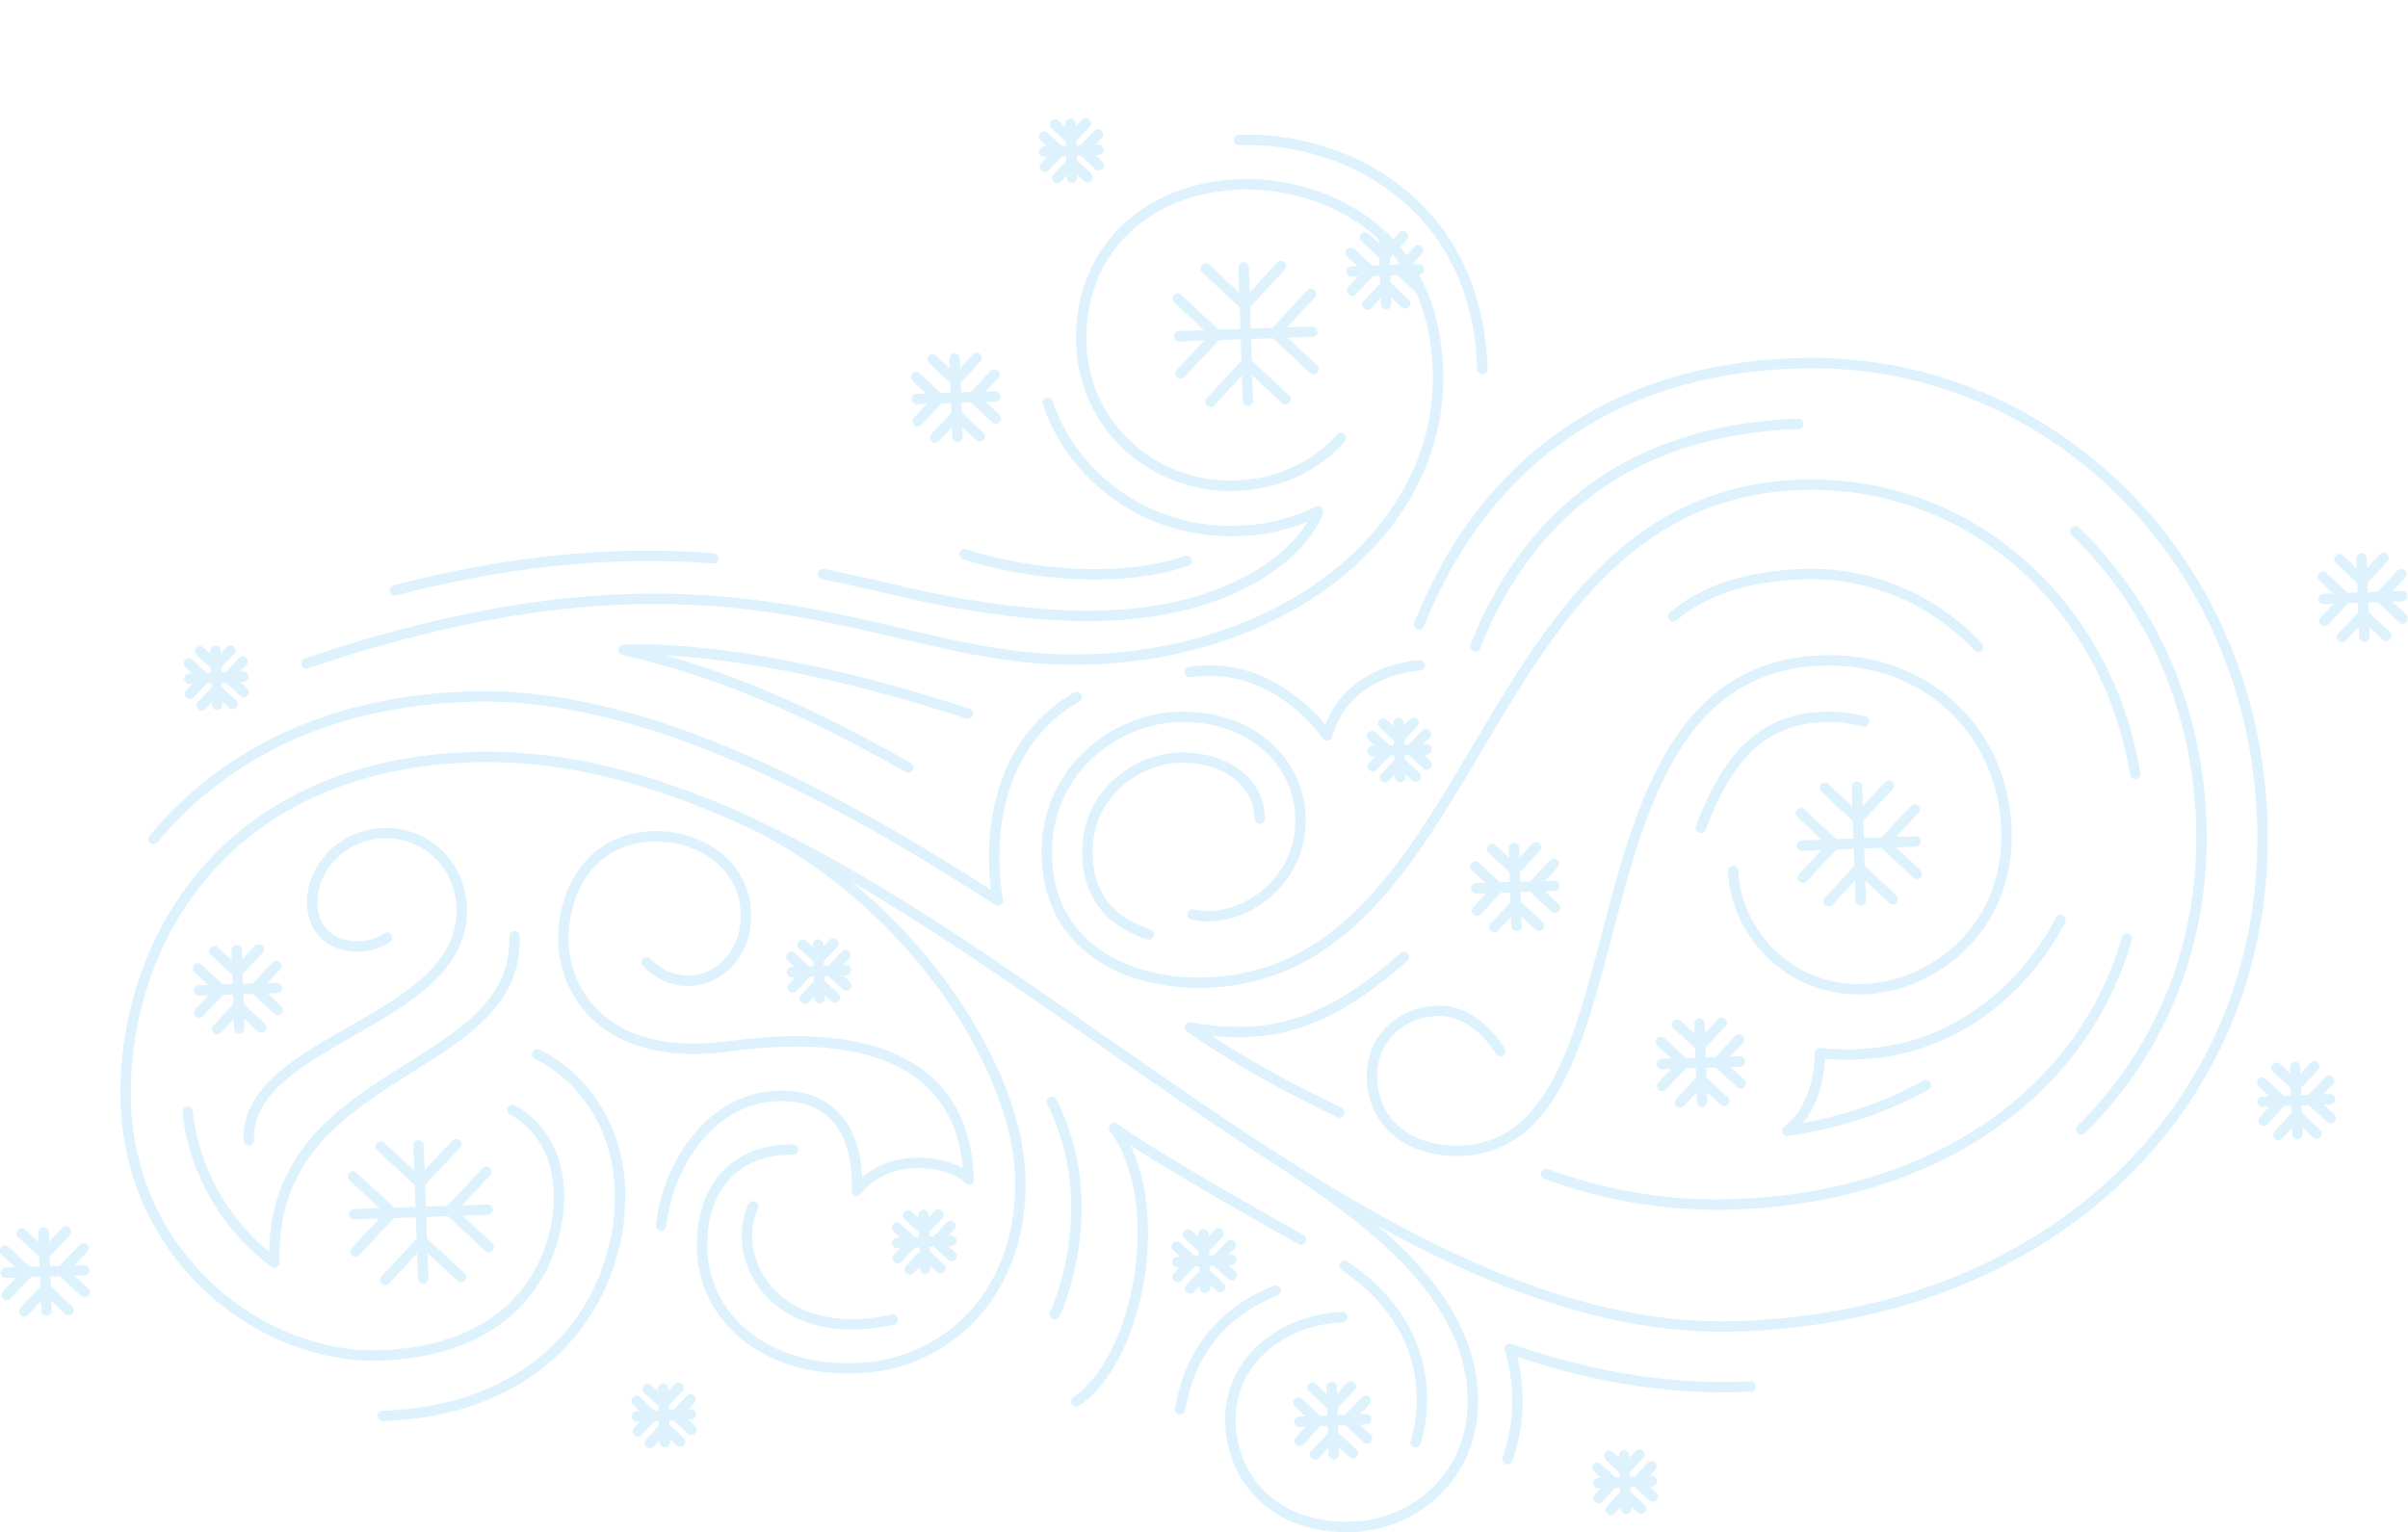 <svg id="Layer_1" xmlns="http://www.w3.org/2000/svg" viewBox="0 0 579.9 369.1"><style>.st0{opacity:.2}.st1{fill:none;stroke:#53bfee;stroke-width:2.5;stroke-linecap:round;stroke-linejoin:round;stroke-miterlimit:10}</style><g id="Layer_2"><g class="st0" id="Layer_6"><path class="st1" d="M433.1 102.1c-22.4.8-40.9 7.5-55 20-9.7 8.6-17.4 19.9-22.8 33.6m145.9 116.4c19.6-19.3 29.9-45.6 28.9-74-.9-27.2-11.7-52.1-30.3-70.1M37 202.1c12.3-14.9 35.4-33 76.1-34.3 41.9-1.4 88.3 24 127.2 49.1-2.4-13.9-1-37.5 19-49M148 299.6c-4.6 21-22.4 40.3-55.8 41.5m37.2-87.1c7.1 3.2 19.2 13.6 19.9 32.5.1 4.4-.2 8.8-1.2 13.2M45.2 267.8c1.3 13.7 9.1 27.8 20.9 36.3-1.6-47.7 59-44.7 57.8-78.6m352.5-69.7c-10.9-11.4-25.8-18-42-17.5-13.5.5-23.7 3.7-31.5 10.2m93.3 73.1s-16.5 36.3-57.9 32.1c0 0 .3 12.7-7.9 18.7 12.5-1.8 23.8-5.6 33.4-11"/><path class="st1" d="M372.3 282.8c13.9 5.2 29.9 7.9 45.3 7.3 48.3-1.6 83.9-26.8 94.6-64m-293.5-41.2c-22.2-12.7-44.9-23.1-68.5-28.3 0 0 28.1-2.6 82.9 15.3"/><path class="st1" d="M123.4 267.4s10.7 4.8 11.2 19.6-8.4 38.3-42.9 39.5c-28.7 1-60.1-23.4-61.4-60.6-1.2-36.1 21.4-81.4 83.3-83.5 103.3-3.5 200.9 140.6 305 137.1 77.2-2.6 128.5-55.2 126.2-121.8-2.2-64.8-53.1-112.2-112.1-110.2-59.1 2-82 40.3-90.9 62.9"/><path class="st1" d="M448.9 173.8c-3-.8-6.2-1.2-9.6-1.1-15.3.5-23.4 10.1-29.7 26.7"/><path class="st1" d="M417.4 209.8c.5 14.4 13.1 29.1 31.4 28.5 16.4-.6 35.2-14.3 34.4-38.4-.8-24.1-19.8-41.7-44.4-40.8-64.6 2.2-39.8 116.5-87 118.1-12.5.4-21.1-6.7-21.4-17.4-.3-9.1 6.4-15.9 15.7-16.3 9.6-.3 15.2 9.7 15.2 9.7M322.5 268c-12.2-5.9-24.1-12.3-35.9-20.5 18.7 3.4 33.1-.5 51.5-17m-34.7-33.3c-.4-10.5-10.4-15-19.6-14.7-9.2.3-22.5 8.1-21.9 23.8.4 11.4 7.6 16.5 14.8 18.8"/><path class="st1" d="M287.2 220.3c11.4 2.6 26.5-7.4 26-23.5-.4-13-11.6-24.7-29.7-24.1-14.7.5-32.1 12.8-31.4 33.9.8 22.4 20.5 30.7 38.4 30.1 67.5-2.3 64.1-117.2 143.1-119.9 40.4-1.4 73.8 28.4 80.6 69.6m-193 163.9l-.5-16.2m-7.8 8.4l16.1-.6m-12.3 8.5l4.4-4.7m0 0l4.7 4.4m-9.7-15.8l4.7 4.4m0 0l4.5-4.7m-12.6 3.9l4.7 4.4m0 0l-4.4 4.8m15.9-9.7l-4.4 4.7m0 0l4.7 4.4m4.6-273.2l-.5-16.2m-7.8 8.3l16.2-.5m-12.4 8.5l4.4-4.7m0 0l4.7 4.4m-9.7-15.9l4.8 4.5m0 0l4.4-4.8m-12.6 4l4.8 4.4m0 0l-4.5 4.7m15.9-9.7l-4.4 4.8m0 0l4.7 4.4m211.5 203.7l-.6-16.2m-7.8 8.4l16.2-.6m-12.4 8.6l4.4-4.8m0 0l4.8 4.5m-9.7-15.9l4.7 4.4m0 0l4.4-4.7m-12.5 3.9l4.7 4.4m0 0l-4.4 4.8m15.8-9.7l-4.4 4.7m0 0l4.8 4.4M101.9 308l-1.1-32.1m-15.5 16.6l32.1-1.1m-24.6 16.9l8.8-9.4m0 0l9.4 8.7m-19.3-31.4l9.4 8.7m0 0l8.8-9.3M85 283.4l9.4 8.7m0 0l-8.8 9.4m31.5-19.2l-8.8 9.4m0 0l9.4 8.7m330.4-83.5l-.9-27.4M434 203.7l27.3-1m-20.9 14.4l7.4-8m0 0l8 7.5m-16.3-26.8l7.9 7.4m0 0l7.5-7.9m-21.2 6.6l8 7.5m0 0l-7.5 8m26.9-16.4l-7.5 8m0 0l8 7.5m-161.1-114l-1-32.1M284 81l32-1.1m-24.5 16.9l8.7-9.4m0 0l9.4 8.8m-19.2-31.5l9.4 8.8m0 0l8.7-9.4m-24.9 7.8l9.4 8.8m0 0l-8.7 9.3m31.4-19.2l-8.7 9.4m0 0l9.3 8.7m-26.1 221.3l-.4-12.9m-6.3 6.7l13-.5m-9.9 6.9l3.5-3.8m0 0l3.8 3.5m-7.8-12.7l3.8 3.5m0 0l3.6-3.8m-10.1 3.2l3.8 3.5m0 0l-3.6 3.8m12.8-7.7l-3.6 3.8m0 0l3.8 3.5m-73.8-1.5l-.4-13m-6.3 6.7l13-.5m-10 6.9l3.6-3.8m0 0l3.8 3.5m-7.8-12.7l3.8 3.5m0 0l3.5-3.7m-10 3.1l3.8 3.6m0 0l-3.6 3.8m12.7-7.8l-3.5 3.8m0 0l3.8 3.5M57.6 247.7l-.6-18.8m-9.1 9.7l18.8-.6m-14.4 9.9l5.1-5.5m0 0l5.5 5.1m-11.3-18.4l5.5 5.1m0 0l5.2-5.5m-14.6 4.6l5.5 5.1m0 0l-5.2 5.5m18.5-11.2l-5.1 5.5m0 0l5.5 5.1m163.7-138.1l-.7-18.8m-9.1 9.7l18.9-.6m-14.5 9.9l5.2-5.5m0 0l5.5 5.2m-11.3-18.5l5.5 5.1m0 0l5.1-5.5m-14.6 4.6l5.5 5.2m0 0l-5.1 5.5m18.5-11.3l-5.2 5.5m0 0l5.5 5.1m125.4 122.3l-.6-18.8m-9.1 9.7l18.8-.6m-14.4 9.9l5.2-5.5m0 0l5.5 5.2m-11.3-18.5l5.5 5.1m0 0l5.1-5.5m-14.6 4.6l5.5 5.2m0 0l-5.1 5.5m18.5-11.3l-5.2 5.5m0 0l5.5 5.1m35.4 46.7l-.6-18.8m-9.1 9.7l18.8-.6m-14.4 9.9l5.1-5.5m0 0l5.5 5.1m-11.3-18.4l5.5 5.1m0 0l5.2-5.5M400 251l5.5 5.1m0 0l-5.2 5.5m18.5-11.2l-5.1 5.5m0 0l5.5 5.1m150.2-107.6l-.7-18.9m-9.1 9.8l18.9-.7m-14.5 9.9l5.2-5.5m0 0l5.5 5.2m-11.3-18.5l5.5 5.2m0 0l5.1-5.5m-14.6 4.5l5.5 5.2m0 0l-5.1 5.5m18.5-11.3l-5.2 5.5m0 0l5.5 5.2M11.2 315.7l-.7-18.8m-9.1 9.7l18.9-.6m-14.5 9.9l5.2-5.5m0 0l5.5 5.2M5.2 297.1l5.5 5.1m0 0l5.2-5.5m-14.7 4.6l5.6 5.2m0 0L1.6 312m18.5-11.3l-5.2 5.5m0 0l5.5 5.1m177-70.8l-.4-13m-6.3 6.7l13-.5m-9.9 6.9l3.5-3.8m0 0l3.8 3.5m-7.8-12.7l3.8 3.5m0 0l3.6-3.8m-10.1 3.2l3.8 3.6m0 0l-3.5 3.8m12.7-7.8l-3.6 3.8m0 0l3.8 3.5M52.3 169.8l-.4-13m-6.3 6.7l13-.5m-10 6.9l3.6-3.8m0 0l3.8 3.5m-7.8-12.7l3.8 3.5m0 0l3.5-3.7m-10 3.1l3.8 3.6m0 0l-3.6 3.8m12.7-7.8l-3.5 3.8m0 0l3.8 3.5m278.5 20.5l-.4-13m-6.3 6.7l13-.4m-10 6.8l3.6-3.8m0 0l3.8 3.6m-7.8-12.8l3.8 3.6m0 0l3.5-3.8m-10 3.2l3.8 3.5m0 0l-3.6 3.8m12.8-7.8l-3.6 3.8m0 0l3.8 3.6M258.2 42.8l-.4-13m-6.3 6.7l13-.4m-9.9 6.8l3.5-3.8m0 0l3.8 3.6M254.1 30l3.8 3.5m0 0l3.6-3.8m-10.1 3.2l3.8 3.5m0 0l-3.6 3.8m12.8-7.8l-3.6 3.8m0 0l3.8 3.6M160.1 347.4l-.4-12.9m-6.3 6.7l13-.5m-9.9 6.9l3.5-3.8m0 0l3.8 3.5m-7.8-12.7l3.8 3.5m0 0l3.6-3.8m-10.1 3.2l3.8 3.6m0 0l-3.5 3.7m12.7-7.7l-3.6 3.8m0 0l3.8 3.5m225.1 19.1l-.5-12.9m-6.2 6.7l12.9-.5m-9.9 6.9l3.5-3.8m0 0l3.8 3.5m-7.7-12.7l3.7 3.5m0 0l3.6-3.8m-10.1 3.2l3.8 3.5m0 0l-3.5 3.8m12.7-7.7l-3.5 3.8m0 0l3.8 3.5"/><path class="st1" d="M341.9 160.3s-17.7.6-22.3 16.9c0 0-12.3-18.5-33.1-15.3m11.9-128.2c6.1-.2 21.9.4 36.4 10.8 9.7 6.9 21.4 20.2 22.2 44.4m-158.8 49.4c6.5 1.3 12.6 2.7 18.5 4.1 14.6 3.4 27.2 5.3 40.5 5.9 40.2 1.5 57.5-16.6 60.2-25.1-5.1 2.5-11.5 4.5-19.4 4.7-12.3.4-24-3.8-33.1-11.9-5.8-5.2-10.1-11.7-12.6-19M95.1 142.2c31.3-8.1 56-9.3 76.7-7.7"/><path class="st1" d="M322.9 105.5s-8.3 10.9-25.3 11.5c-19.2.7-36.5-13.7-37.2-34.3-.7-21.5 14.8-37.5 38.4-38.3 17.3-.6 46.3 9.2 47.5 44.8 1.3 38.4-37.3 70-88.8 69.7-46.5-.3-82.2-33.4-183.7.9M421.6 334c-.9 0-1.7.1-2.6.1-18.6.6-37.6-2.9-55.4-9.2 1.1 3.7 1.7 7.3 1.8 11 .2 5.9-.7 11-2.4 15.6m-39.7-34.2c-14.3.5-27.5 10.5-27 25.5.5 13.4 10.6 25.7 29.5 25 14.7-.5 29.5-12.2 28.9-31.5-.9-26.4-28.6-44.7-46.5-56.6"/><path class="st1" d="M313.3 298.6s-34.3-19.1-45-26.9c13 17.6 6.4 55.3-9.1 65.9m48-26.7c-9 3.5-20.1 11.4-23 28.6m56.7 7.9s9.1-24.8-17.1-42.5M254 316.6s12.2-25.5-.7-51.2M191 276.9c-13.9-.1-22.4 9.1-21.9 24.3.5 15.6 14.4 29.2 37 28.4 22-.7 40.6-18.3 39.6-46.5-1-28.3-30.4-72.6-75.3-89.4m-110.5 81c-.8-24.6 52.2-28.3 51.3-56-.4-10.6-8.7-18.3-18.8-18-9.8.3-17.5 8.2-17.2 17.2.4 10.6 12.3 12.1 18 8m88.2 64.7c-5.7 11.7 4.3 33.6 33.6 27.3"/><path class="st1" d="M155.7 231.8c9.7 10 24.9 2.1 23.9-12.5-.8-12-12.4-18.5-23.2-17.8-16.7 1.2-21.3 16.7-20.7 26.3.9 12.8 11.4 28.2 40.3 24.2 34.5-4.7 56.4 4.8 57.3 32.1-4.2-4.5-19.3-7-27 2.7 0 0 2.4-23.5-19.1-22.8-15.7.5-26.3 16.1-28 31.2m126.6-160.1c-15.4 5.4-38 3.5-53.5-1.6"/></g></g></svg>